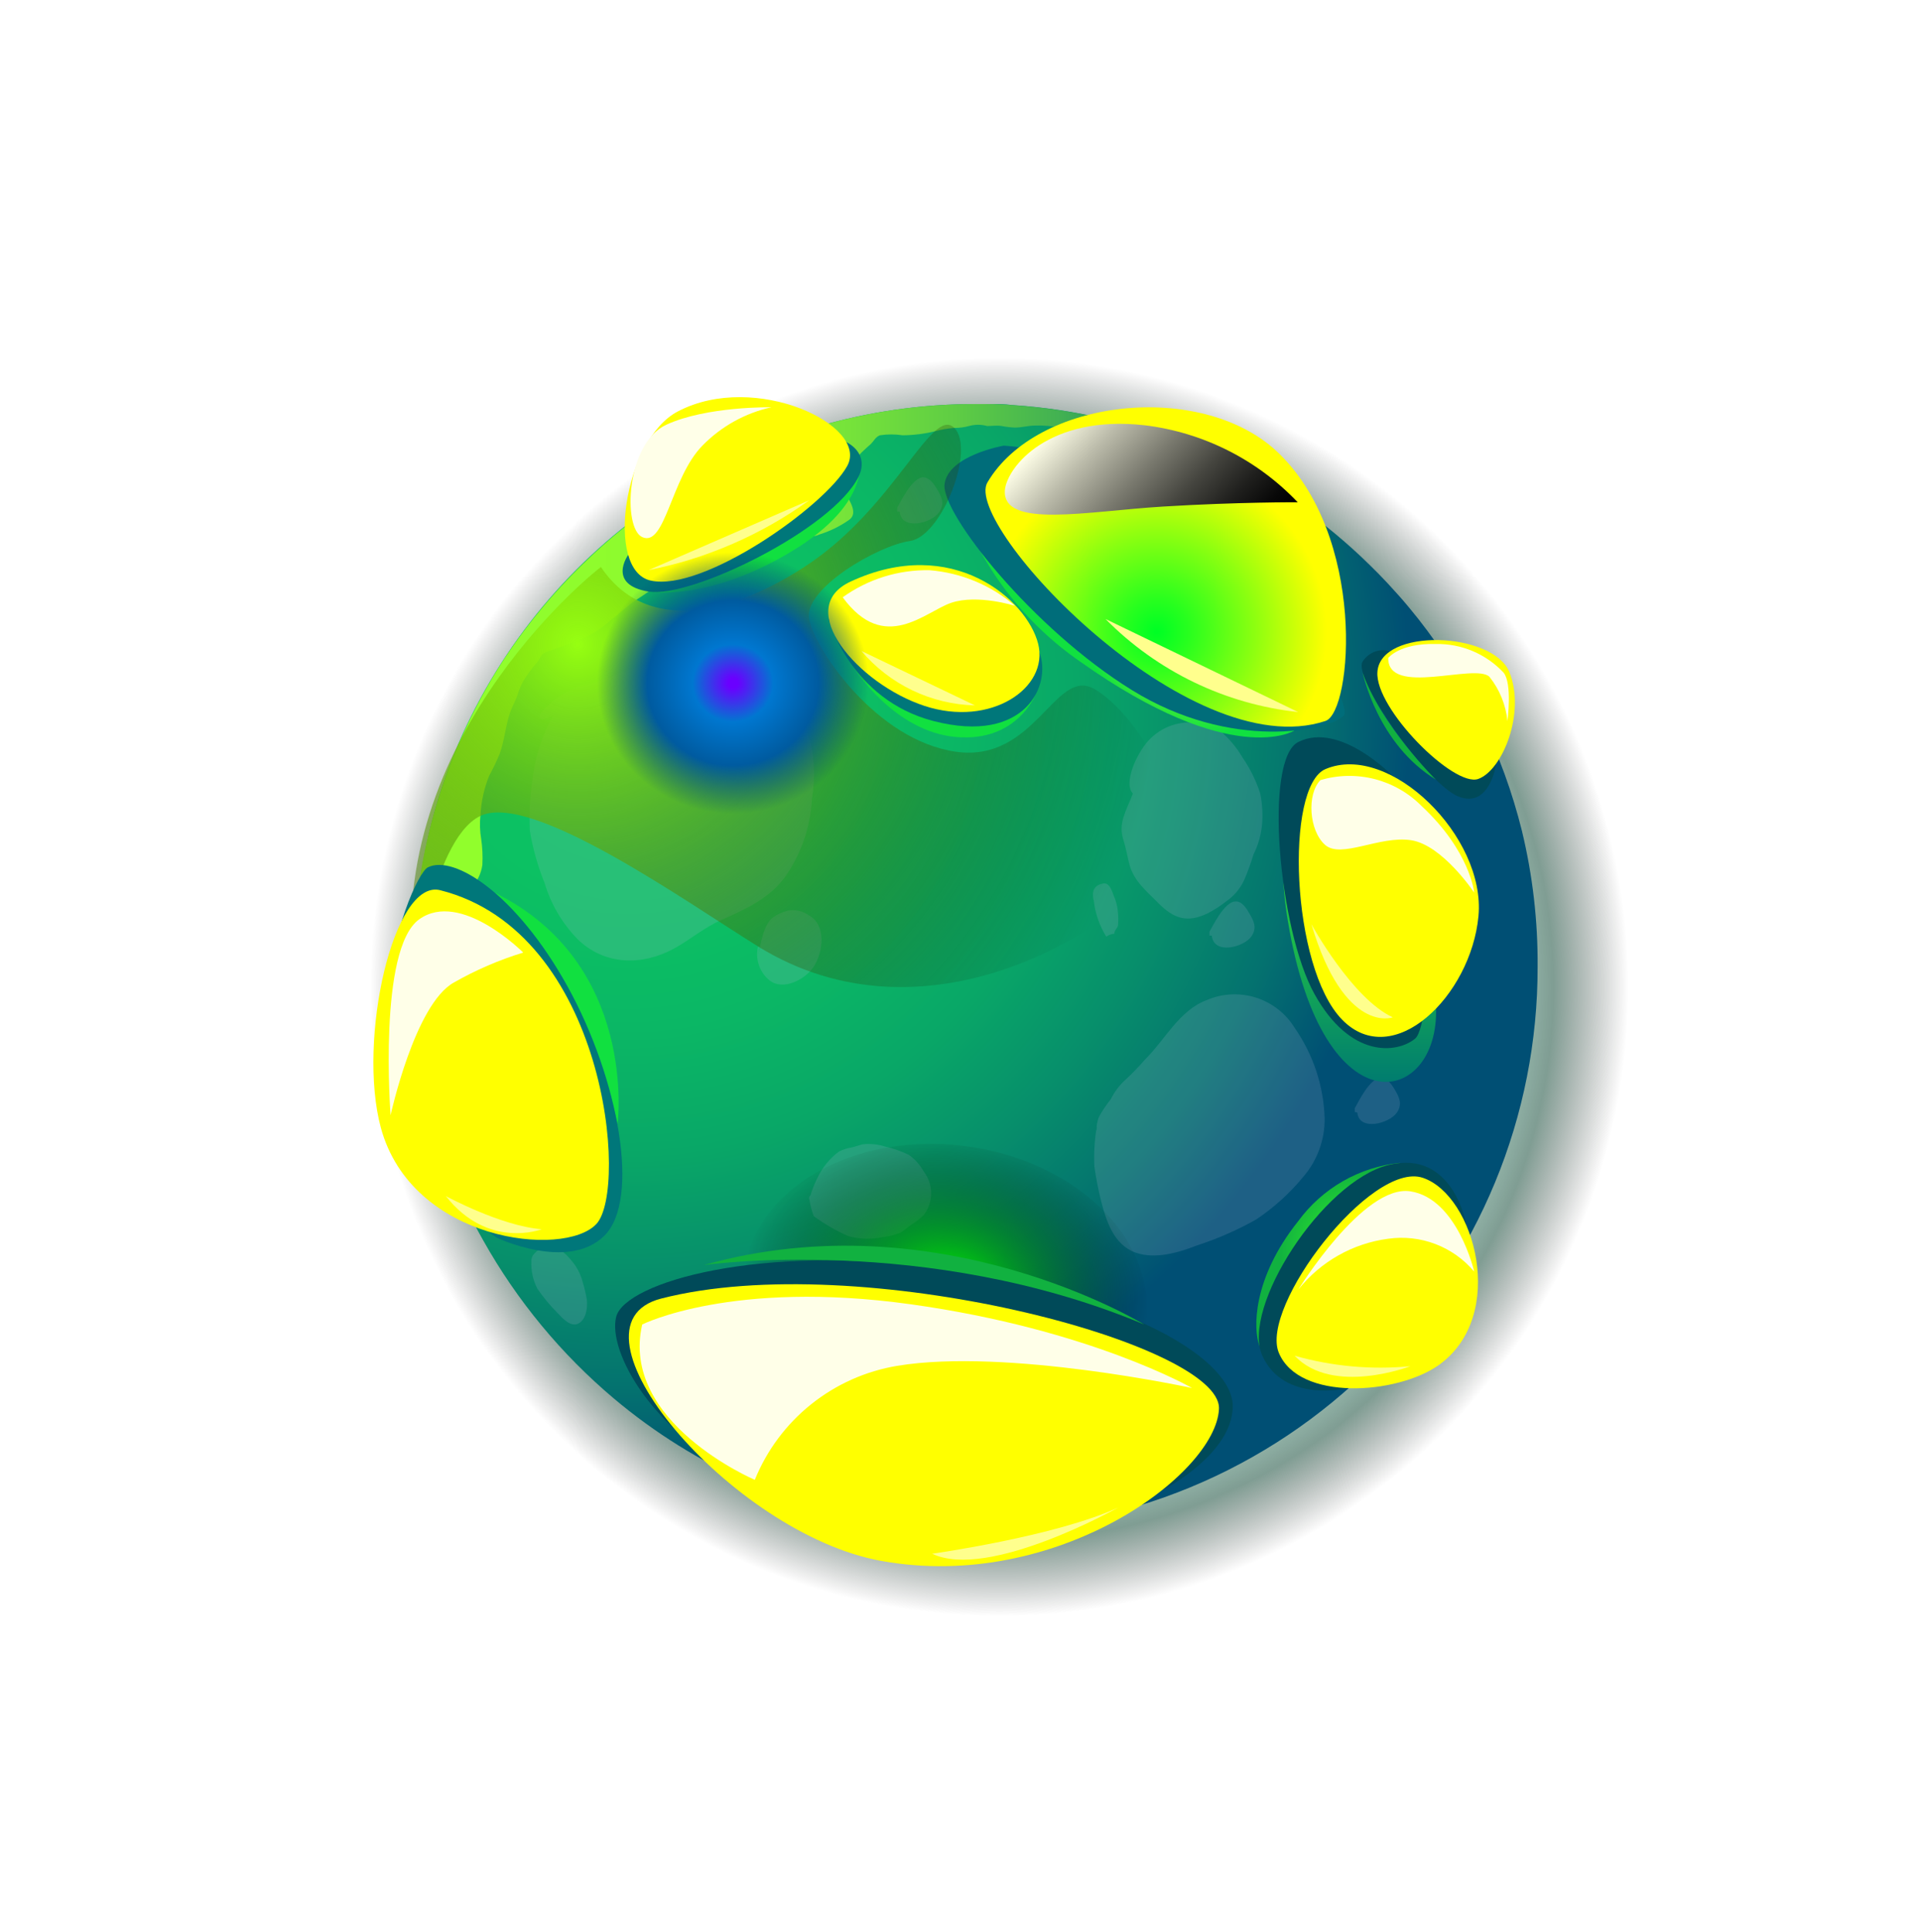 <svg width="171" height="172" viewBox="0 0 171 172" fill="none" xmlns="http://www.w3.org/2000/svg">
<path style="mix-blend-mode:screen" d="M89.02 144.14C120.089 144.14 145.275 118.954 145.275 87.885C145.275 56.816 120.089 31.63 89.02 31.63C57.952 31.63 32.766 56.816 32.766 87.885C32.766 118.954 57.952 144.14 89.02 144.14Z" fill="url(#paint0_radial)"/>
<g filter="url(#filter0_d)">
<path fill-rule="evenodd" clip-rule="evenodd" d="M131 86.01C131.005 92.052 129.831 98.035 127.544 103.618C125.257 109.2 121.904 114.273 117.674 118.545C113.445 122.816 108.423 126.204 102.897 128.512C97.37 130.821 91.447 132.006 85.466 132C84.659 132 83.842 132 83.045 131.932C81.853 131.874 80.671 131.757 79.508 131.612C70.936 130.478 62.865 126.886 56.251 121.262C51.988 117.634 48.407 113.26 45.68 108.349C45.401 107.845 45.132 107.379 44.863 106.816C44.863 106.816 44.863 106.815 44.863 106.767C44.584 106.214 44.325 105.66 44.075 105.097C43.278 103.332 42.597 101.516 42.037 99.66C41.612 98.307 41.256 96.933 40.971 95.544C40.769 94.573 40.596 93.602 40.461 92.573C40.152 90.412 39.998 88.232 40 86.049C40 84.777 40.048 83.505 40.163 82.262C40.221 81.466 40.307 80.68 40.413 79.893C40.989 75.453 42.217 71.124 44.056 67.049C47.662 59.002 53.484 52.173 60.827 47.377C68.169 42.581 76.723 40.02 85.466 40H86.898C87.408 40 87.917 40 88.426 40.078C91.017 40.243 93.59 40.633 96.115 41.243C97.556 41.592 98.998 42 100.353 42.485C101.314 42.806 102.217 43.165 103.13 43.553C103.812 43.845 104.476 44.146 105.139 44.466L105.485 44.631C109.879 46.803 113.9 49.674 117.392 53.136C117.892 53.621 118.353 54.107 118.853 54.641C119.17 54.99 119.487 55.349 119.814 55.709C120.342 56.311 120.852 56.942 121.351 57.573C125.311 62.704 128.145 68.628 129.664 74.951C130.553 78.569 131.001 82.282 131 86.01Z" fill="white"/>
</g>
<path fill-rule="evenodd" clip-rule="evenodd" d="M136.944 86.087C136.955 92.672 135.667 99.195 133.153 105.281C130.639 111.367 126.949 116.898 122.294 121.556C117.639 126.214 112.111 129.908 106.026 132.425C99.941 134.943 93.419 136.236 86.834 136.229C85.946 136.229 85.047 136.229 84.169 136.155C82.857 136.091 81.556 135.964 80.277 135.806C70.843 134.57 61.961 130.658 54.682 124.531C49.991 120.579 46.05 115.815 43.048 110.465C42.742 109.915 42.446 109.407 42.149 108.794C41.843 108.191 41.557 107.588 41.282 106.975C40.405 105.052 39.656 103.073 39.04 101.052C38.572 99.578 38.18 98.082 37.866 96.568C37.644 95.51 37.454 94.453 37.306 93.331C36.965 90.978 36.795 88.602 36.798 86.224C36.798 84.839 36.798 83.453 36.978 82.1C37.041 81.232 37.136 80.376 37.253 79.519C37.851 74.631 39.181 69.86 41.198 65.368C45.182 56.606 51.604 49.176 59.696 43.964C67.788 38.753 77.209 35.98 86.834 35.977H88.41C88.97 35.977 89.531 35.977 90.091 36.061C92.943 36.241 95.774 36.666 98.552 37.33C100.139 37.711 101.725 38.155 103.217 38.684C104.274 39.033 105.268 39.424 106.273 39.847C107.024 40.165 107.754 40.493 108.483 40.842L108.864 41.021C113.701 43.387 118.125 46.515 121.968 50.286C122.518 50.815 123.026 51.344 123.576 51.925C123.925 52.306 124.274 52.698 124.633 53.089C125.215 53.745 125.776 54.432 126.326 55.12C130.702 60.684 133.845 67.116 135.548 73.987C136.505 77.948 136.974 82.012 136.944 86.087Z" fill="url(#paint1_radial)"/>
<g style="mix-blend-mode:multiply" opacity="0.4">
<g style="mix-blend-mode:multiply" opacity="0.4">
<path fill-rule="evenodd" clip-rule="evenodd" d="M49.305 63.666C48.316 65.414 47.679 67.341 47.433 69.335C47.204 70.871 47.123 72.426 47.19 73.978C47.456 75.568 47.896 77.125 48.501 78.621C49.061 80.491 50.062 82.199 51.42 83.602C53.821 85.971 57.206 86.013 60.051 84.448C61.499 83.655 62.716 82.576 64.281 81.899C66.396 80.947 68.385 80.07 69.844 78.187C71.321 76.13 72.176 73.693 72.308 71.164C72.557 69.676 72.557 68.157 72.308 66.669C72.028 65.437 71.564 64.254 70.933 63.158C70.48 62.329 69.967 61.534 69.4 60.779C68.604 59.861 67.578 59.171 66.428 58.78C65.766 58.379 65.028 58.123 64.26 58.029C63.29 57.981 62.318 58.002 61.351 58.092C60.284 58.285 59.238 58.586 58.231 58.991C57.237 59.319 56.211 59.531 55.238 59.932C54.294 60.324 53.326 60.656 52.34 60.927C51.108 61.177 49.968 61.759 49.041 62.608C48.764 62.852 48.499 63.11 48.248 63.38C47.877 63.888 47.994 64.417 49.305 63.666Z" fill="#B9BFE2"/>
</g>
<g style="mix-blend-mode:multiply" opacity="0.4">
<path fill-rule="evenodd" clip-rule="evenodd" d="M67.495 85.041C67.77 84.121 67.96 82.355 68.849 81.678C69.246 81.402 69.69 81.202 70.16 81.086C70.484 81.023 70.817 81.028 71.138 81.099C71.46 81.17 71.764 81.305 72.032 81.498C73.629 82.355 73.322 84.808 72.444 86.109C71.683 87.23 69.779 88.225 68.563 87.315C68.119 86.962 67.784 86.491 67.597 85.955C67.41 85.42 67.378 84.843 67.505 84.29H67.727L67.495 85.041Z" fill="#B9BFE2"/>
</g>
<g style="mix-blend-mode:multiply" opacity="0.4">
<path fill-rule="evenodd" clip-rule="evenodd" d="M97.69 100.271C97.487 101.458 97.412 102.664 97.468 103.867C97.616 104.906 97.817 105.937 98.071 106.955C98.536 108.753 99.203 110.847 101.149 111.535C102.883 112.148 104.956 111.535 106.585 110.9C108.42 110.306 110.192 109.53 111.873 108.584C113.466 107.522 114.892 106.228 116.104 104.745C117.329 103.31 117.994 101.481 117.975 99.594C117.89 96.698 116.96 93.889 115.3 91.514C114.514 90.24 113.298 89.29 111.873 88.834C110.447 88.378 108.905 88.447 107.526 89.029C105.03 89.928 103.75 92.614 101.921 94.401C101.421 94.985 100.888 95.54 100.324 96.062C99.743 96.57 99.269 97.188 98.928 97.881C98.531 98.375 98.177 98.903 97.87 99.457C97.542 100.271 97.69 101.265 97.69 100.271Z" fill="#B9BFE2"/>
</g>
<g style="mix-blend-mode:multiply" opacity="0.4">
<path fill-rule="evenodd" clip-rule="evenodd" d="M120.664 98.662C120.833 98.429 122.007 95.848 123.065 95.965C123.573 96.028 123.974 96.589 124.218 97.022C124.62 97.689 124.926 98.313 124.408 99.064C123.752 100.037 121.055 100.756 120.886 99.064L120.664 99.011V98.662Z" fill="#B9BFE2"/>
</g>
<g style="mix-blend-mode:multiply" opacity="0.4">
<path fill-rule="evenodd" clip-rule="evenodd" d="M79.912 45.2C80.071 44.967 81.245 42.386 82.302 42.503C82.81 42.566 83.212 43.127 83.455 43.56C83.857 44.227 84.164 44.851 83.645 45.602C82.99 46.575 80.293 47.294 80.124 45.549H79.912V45.2Z" fill="#B9BFE2"/>
</g>
<g style="mix-blend-mode:multiply" opacity="0.4">
<path fill-rule="evenodd" clip-rule="evenodd" d="M107.716 82.967C107.885 82.724 109.048 80.154 110.117 80.27C110.624 80.27 111.026 80.894 111.269 81.328C111.661 81.994 111.978 82.608 111.46 83.369C110.793 84.342 108.097 85.051 107.927 83.306H107.716V82.967Z" fill="#B9BFE2"/>
</g>
<g style="mix-blend-mode:multiply" opacity="0.4">
<path fill-rule="evenodd" clip-rule="evenodd" d="M100.896 70.656C100.293 72.264 99.563 73.258 100.05 74.781C100.293 75.521 100.399 76.293 100.61 77.044C101.023 78.493 102.154 79.382 103.17 80.418C104.523 81.782 105.718 82.206 107.527 81.338C108.109 81.038 108.661 80.684 109.177 80.281C109.871 79.812 110.426 79.165 110.784 78.409C111.12 77.649 111.406 76.868 111.641 76.071C112.044 75.267 112.298 74.396 112.392 73.501C112.483 72.543 112.429 71.577 112.233 70.635C111.868 69.507 111.34 68.439 110.668 67.462C110.135 66.548 109.448 65.732 108.638 65.051C107.91 64.615 107.084 64.368 106.237 64.332C105.391 64.285 104.547 64.455 103.784 64.825C103.022 65.195 102.366 65.754 101.879 66.447C100.79 68.002 100.208 69.969 100.896 70.656Z" fill="#B9BFE2"/>
</g>
<g style="mix-blend-mode:multiply" opacity="0.4">
<path fill-rule="evenodd" clip-rule="evenodd" d="M97.417 80.228C97.554 81.353 97.932 82.436 98.527 83.401C98.738 83.249 98.987 83.157 99.246 83.137C99.246 82.798 99.511 82.682 99.574 82.396C99.604 82.044 99.604 81.691 99.574 81.339C99.546 80.783 99.413 80.238 99.183 79.731C99.024 79.297 98.791 78.546 98.231 78.673C97.173 78.864 97.279 79.731 97.438 80.292L97.417 80.228Z" fill="#B9BFE2"/>
</g>
<g style="mix-blend-mode:multiply" opacity="0.4">
<path fill-rule="evenodd" clip-rule="evenodd" d="M47.327 112.295C47.284 113.142 47.467 113.985 47.856 114.738C48.373 115.495 48.957 116.203 49.601 116.854C50.035 117.298 50.817 118.239 51.536 117.837C52.256 117.435 52.33 116.314 52.266 115.722C52.181 115.218 52.065 114.72 51.917 114.231C51.783 113.675 51.55 113.149 51.23 112.676C50.68 111.883 49.379 110.413 48.258 111.121C47.929 111.272 47.648 111.51 47.444 111.809C47.274 112.126 47.327 112.464 47.327 112.295Z" fill="#B9BFE2"/>
</g>
<g style="mix-blend-mode:multiply" opacity="0.4">
<path fill-rule="evenodd" clip-rule="evenodd" d="M72.475 108.287C72.296 107.819 72.169 107.333 72.094 106.838C72.057 106.774 72.045 106.698 72.06 106.626C72.076 106.554 72.118 106.49 72.179 106.447C72.335 105.914 72.54 105.397 72.792 104.903C73.228 103.957 73.897 103.138 74.738 102.523C75.072 102.358 75.428 102.244 75.796 102.185C76.166 102.1 76.536 101.962 76.853 101.888C77.516 101.818 78.186 101.886 78.821 102.089C79.552 102.254 80.262 102.502 80.936 102.83C81.488 103.214 81.944 103.721 82.269 104.31C82.698 104.866 82.931 105.549 82.931 106.251C82.931 106.954 82.698 107.636 82.269 108.192C81.963 108.485 81.63 108.747 81.274 108.975C80.904 109.218 80.555 109.535 80.217 109.747C79.699 109.958 79.154 110.097 78.599 110.159C77.59 110.371 76.546 110.338 75.553 110.064C74.465 109.585 73.433 108.99 72.475 108.287Z" fill="#B9BFE2"/>
</g>
</g>
<path fill-rule="evenodd" clip-rule="evenodd" d="M115.939 68.276C115.939 68.276 113.242 73.152 114.68 81.888C117.853 101.306 128.556 98.345 127.869 89.291L115.939 68.276Z" fill="url(#paint2_linear)"/>
<path style="mix-blend-mode:screen" d="M102.069 117.679C102.98 110.246 95.706 103.239 85.821 102.027C75.936 100.815 67.183 105.857 66.272 113.29C65.361 120.723 72.635 127.731 82.52 128.943C92.406 130.155 101.158 125.112 102.069 117.679Z" fill="url(#paint3_radial)"/>
<path fill-rule="evenodd" clip-rule="evenodd" d="M108.808 41.043C108.641 41.053 108.475 41.074 108.311 41.106C107.789 41.202 107.251 41.166 106.746 41C106.344 40.895 106.059 40.725 105.688 40.651C105.075 40.556 104.514 40.302 103.901 40.218C103.281 40.097 102.675 39.913 102.092 39.668C101.711 39.52 101.289 39.52 100.908 39.668C100.493 39.731 100.07 39.645 99.713 39.424C99.258 39.262 98.786 39.152 98.306 39.097C97.037 38.832 95.778 38.42 94.52 38.102C93.763 37.937 92.989 37.866 92.214 37.891C91.59 37.891 91.019 38.071 90.395 38.071C89.997 38.056 89.601 38.01 89.211 37.933C88.777 37.859 88.343 37.933 87.92 37.933C87.391 37.785 86.831 37.785 86.302 37.933C85.868 38.052 85.419 38.109 84.97 38.102C84.412 38.146 83.86 38.242 83.32 38.388C82.361 38.627 81.378 38.752 80.39 38.758C79.721 38.657 79.04 38.657 78.37 38.758C78 38.885 77.82 39.276 77.566 39.53C77.017 39.998 76.501 40.503 76.022 41.043C75.541 41.55 75.246 42.207 75.187 42.904C75.264 43.57 75.465 44.215 75.779 44.808C76.054 45.411 76.149 45.961 75.536 46.352C74.75 46.892 73.887 47.309 72.976 47.589C72.719 47.716 72.432 47.77 72.146 47.743C71.861 47.717 71.588 47.613 71.358 47.441C71.178 47.283 71.062 46.986 70.84 46.859C70.618 46.733 70.364 46.859 70.11 46.934C69.498 47.14 68.872 47.306 68.238 47.431C67.847 47.494 67.508 47.706 67.127 47.769C66.747 47.833 66.334 47.526 65.858 47.632C65.197 47.849 64.517 48.008 63.828 48.108C63.283 48.094 62.752 47.941 62.284 47.663C62.04 47.526 61.987 47.378 61.702 47.462C61.433 47.564 61.196 47.736 61.014 47.959C60.856 48.203 60.792 48.499 60.623 48.742C60.454 48.985 60.285 49.282 60.137 49.567C59.846 50.114 59.514 50.637 59.142 51.132C58.878 51.481 58.698 51.957 58.413 52.275C58.214 52.433 57.998 52.568 57.767 52.676C57.249 53.047 56.71 53.374 56.202 53.734C55.229 54.495 54.309 55.342 53.315 56.082C52.475 56.602 51.577 57.02 50.639 57.33C50.1 57.552 49.581 57.711 49 57.933C48.776 57.991 48.562 58.084 48.365 58.208C48.164 58.377 48.069 58.684 47.889 58.906C47.392 59.465 46.95 60.071 46.567 60.714C46.368 61.093 46.205 61.49 46.081 61.899C45.89 62.47 45.584 62.956 45.393 63.559C45.002 64.733 44.928 65.971 44.494 67.145C44.218 67.806 43.908 68.452 43.564 69.08C43.115 70.197 42.854 71.379 42.792 72.581C42.715 73.285 42.736 73.997 42.855 74.696C42.966 75.459 43.002 76.232 42.961 77.002C42.855 77.805 42.482 78.55 41.903 79.117C41.448 79.667 40.761 79.879 40.264 80.365C39.772 80.761 39.386 81.273 39.143 81.856C39.121 82.131 39.121 82.407 39.143 82.681C39.026 83.305 38.868 83.887 38.783 84.511C38.697 85.269 38.658 86.032 38.667 86.795C38.667 87.187 38.667 87.588 38.667 87.98C38.667 88.371 38.815 88.699 38.847 89.037C38.878 89.376 38.847 89.566 38.847 89.82C38.847 90.074 39.005 90.423 39.079 90.709C39.249 91.406 39.386 92.083 39.513 92.824C39.666 93.469 39.857 94.105 40.084 94.728C40.355 95.583 40.567 96.456 40.719 97.34C40.846 98.006 40.835 98.683 40.93 99.36C41.025 100.037 41.131 100.417 41.152 100.978C41.152 101.803 40.983 102.617 40.972 103.442C41.098 104.843 41.389 106.224 41.84 107.556C41.935 107.937 42.03 108.318 42.136 108.688C38.228 100.931 36.398 92.294 36.824 83.619C37.251 74.944 39.919 66.528 44.568 59.191C46.679 55.905 49.163 52.874 51.972 50.159C61.309 41.059 73.835 35.969 86.873 35.977C87.931 35.977 89.052 35.977 90.12 36.072C96.615 36.491 102.964 38.179 108.808 41.043Z" fill="url(#paint4_linear)"/>
<path style="mix-blend-mode:screen" fill-rule="evenodd" clip-rule="evenodd" d="M113.537 68.33C111.908 71.143 106.133 70.868 100.666 67.706C95.198 64.543 92.067 59.689 93.728 56.907C95.388 54.126 101.131 54.369 106.599 57.531C112.067 60.694 115.166 65.506 113.537 68.33Z" fill="url(#paint5_radial)"/>
<path fill-rule="evenodd" clip-rule="evenodd" d="M124.685 103.539C122.894 103.722 121.163 104.278 119.601 105.173C118.04 106.068 116.684 107.28 115.621 108.732C111.549 113.83 111.591 118.335 112.173 119.848C112.755 121.36 124.685 103.539 124.685 103.539Z" fill="url(#paint6_radial)"/>
<path style="mix-blend-mode:screen" fill-rule="evenodd" clip-rule="evenodd" d="M119.934 93.172C114.159 93.944 108.744 89.1 107.835 82.342C106.925 75.584 110.87 69.471 116.634 68.688C122.398 67.906 127.824 72.77 128.733 79.518C129.643 86.266 125.698 92.389 119.934 93.172Z" fill="url(#paint7_radial)"/>
<path style="mix-blend-mode:screen" fill-rule="evenodd" clip-rule="evenodd" d="M57.123 125.22C48.495 118.047 42.534 108.178 40.201 97.203C39.494 93.801 39.139 90.335 39.143 86.86C39.13 77.337 41.838 68.01 46.948 59.975C49.061 56.687 51.545 53.653 54.352 50.932C63.689 41.831 76.215 36.742 89.253 36.749C90.311 36.749 91.432 36.749 92.5 36.855C95.839 37.073 99.148 37.622 102.378 38.495C98.384 37.189 94.24 36.393 90.046 36.126C88.989 36.062 87.931 36.03 86.8 36.03C73.761 36.023 61.236 41.112 51.898 50.213C49.089 52.927 46.605 55.958 44.495 59.245C39.385 67.28 36.677 76.608 36.69 86.13C36.685 89.605 37.04 93.071 37.747 96.473C38.652 100.734 40.117 104.855 42.105 108.731C45.29 114.995 49.751 120.524 55.201 124.961C60.651 129.398 66.969 132.645 73.749 134.495C67.663 132.499 62.018 129.35 57.123 125.22Z" fill="url(#paint8_radial)"/>
<path fill-rule="evenodd" clip-rule="evenodd" d="M120.042 123.601C120.042 123.601 114.342 124.986 112.428 120.713C110.513 116.44 117.79 105.208 123.638 103.738C129.487 102.268 130.619 109.143 130.619 109.143L120.042 123.601Z" fill="#004A59"/>
<path fill-rule="evenodd" clip-rule="evenodd" d="M85.5 45.103C87.563 50.707 91.309 55.535 96.224 58.927C109.73 68.509 115.261 65.061 115.261 65.061L85.5 45.103Z" fill="url(#paint9_radial)"/>
<path fill-rule="evenodd" clip-rule="evenodd" d="M103.87 132.496C103.87 132.496 109.677 129.44 109.793 125.304C109.91 121.169 101.025 115.5 83.702 112.962C67.837 110.678 55.675 114.168 54.881 117.245C54.088 120.323 58.213 127.822 66.632 131.534C75.05 135.246 99.555 134.601 103.87 132.496Z" fill="#004A59"/>
<path fill-rule="evenodd" clip-rule="evenodd" d="M76.108 59.541C76.108 59.541 79.641 65.136 85.13 65.622C90.619 66.109 92.237 61.804 92.237 61.804C92.237 61.804 79.747 61.709 76.108 59.541Z" fill="url(#paint10_radial)"/>
<path fill-rule="evenodd" clip-rule="evenodd" d="M73.782 55.12C73.782 55.12 75.749 62.301 83.153 64.205C91.339 66.32 93.729 60.937 92.544 58.007C91.36 55.077 81.672 50.561 73.782 55.12Z" fill="#00777A"/>
<path fill-rule="evenodd" clip-rule="evenodd" d="M57.767 52.676C57.767 52.676 62.928 53.639 70.458 49.123C77.988 44.607 76.487 40.461 76.487 40.461L57.767 52.676Z" fill="url(#paint11_radial)"/>
<path fill-rule="evenodd" clip-rule="evenodd" d="M55.952 49.408C55.952 49.408 54.016 52.063 57.771 52.676C61.526 53.29 74.132 47.145 76.459 42.46C78.786 37.775 66.528 35.194 55.952 49.408Z" fill="#00777A"/>
<path fill-rule="evenodd" clip-rule="evenodd" d="M89.412 39.679C89.412 39.679 84.442 40.535 84.124 43.116C83.807 45.697 91.982 55.998 100.824 61.455C109.666 66.912 118.328 65.072 119.66 63.729C120.993 62.386 108.153 41.043 89.412 39.679Z" fill="#006D7A"/>
<path fill-rule="evenodd" clip-rule="evenodd" d="M124.093 69.154C124.093 69.154 119.365 64.205 115.632 66.066C112.544 67.589 113.866 82.734 117.07 88.509C120.275 94.283 124.421 93.797 126.028 92.486C127.636 91.174 127.974 74.284 124.093 69.154Z" fill="#004A59"/>
<path fill-rule="evenodd" clip-rule="evenodd" d="M123.777 57.965C123.328 57.844 122.853 57.869 122.419 58.036C121.986 58.204 121.617 58.505 121.365 58.896C120.403 60.281 127.087 69.8 129.89 70.921C132.693 72.042 133.253 68.012 133.253 68.012L123.777 57.965Z" fill="#004A59"/>
<path fill-rule="evenodd" clip-rule="evenodd" d="M87.941 42.958C85.709 46.744 105.836 68.256 118.051 64.195C120.452 63.401 121.753 47.611 113.641 40.123C106.84 33.894 92.34 35.48 87.941 42.958Z" fill="url(#paint12_radial)"/>
<path fill-rule="evenodd" clip-rule="evenodd" d="M118.054 68.478C114.416 70.001 114.976 86.109 119.524 90.784C124.072 95.458 131.01 88.668 131.676 81.572C132.342 74.475 123.744 66.067 118.054 68.478Z" fill="url(#paint13_radial)"/>
<path fill-rule="evenodd" clip-rule="evenodd" d="M122.675 59.837C122.453 63.105 129.497 70.149 131.665 69.355C133.833 68.562 135.895 63.433 134.425 59.837C132.955 56.241 122.939 55.849 122.675 59.837Z" fill="url(#paint14_radial)"/>
<path fill-rule="evenodd" clip-rule="evenodd" d="M58.878 115.627C49.465 118.049 65.086 136.547 78.455 138.979C94.086 141.814 108.301 131.269 108.565 125.452C108.83 119.635 76.509 111.09 58.878 115.627Z" fill="url(#paint15_radial)"/>
<path fill-rule="evenodd" clip-rule="evenodd" d="M113.898 120.46C112.163 116.336 122.116 103.338 126.716 104.871C131.317 106.405 134.331 117.15 128.123 121.56C124.4 124.183 115.696 124.776 113.898 120.46Z" fill="url(#paint16_radial)"/>
<path fill-rule="evenodd" clip-rule="evenodd" d="M57.949 51.693C62.56 52.751 73.454 45.114 75.453 41.497C77.451 37.88 67.256 33.036 60.392 36.622C55.538 39.118 53.856 50.804 57.949 51.693Z" fill="url(#paint17_radial)"/>
<path fill-rule="evenodd" clip-rule="evenodd" d="M75.749 51.788C70.609 54.168 76.415 60.905 82.327 62.851C88.239 64.797 93.453 61.254 92.459 57.319C91.465 53.385 84.802 47.568 75.749 51.788Z" fill="url(#paint18_radial)"/>
<path fill-rule="evenodd" clip-rule="evenodd" d="M62.677 112.644C62.677 112.644 82.497 109.799 101.904 117.932C101.904 117.943 83.628 106.721 62.677 112.644Z" fill="url(#paint19_radial)"/>
<path fill-rule="evenodd" clip-rule="evenodd" d="M121.362 59.9C121.362 59.9 122.674 66.246 127.888 69.419C127.888 69.461 122.959 64.522 121.362 59.9Z" fill="url(#paint20_radial)"/>
<path style="mix-blend-mode:screen" fill-rule="evenodd" clip-rule="evenodd" d="M36.733 86.088C36.956 88.637 38.225 74.856 42.773 72.656C47.32 70.456 61.165 80.345 67.542 84.29C82.285 93.375 98.848 83.052 102.941 77.5C107.034 71.947 100.899 63.254 97.43 61.329C93.962 59.404 92.206 67.939 85.13 66.934C78.055 65.929 72.576 57.807 72.058 55.12C71.54 52.434 78.182 48.574 81.037 48.172C83.893 47.77 86.928 39.912 84.961 38.072C82.994 36.231 79.768 44.967 72.1 50.171C66.601 53.904 58.055 57.215 53.518 50.488C53.476 50.488 34.819 64.956 36.733 86.088Z" fill="url(#paint21_radial)"/>
<path style="mix-blend-mode:screen" fill-rule="evenodd" clip-rule="evenodd" d="M89.496 43.666C89.285 47.093 96.815 45.517 103.573 45.105C110.332 44.692 115.578 44.724 115.578 44.724C111.979 40.933 107.175 38.511 101.987 37.871C93.452 36.887 89.676 41.562 89.496 43.666Z" fill="url(#paint22_linear)"/>
<path style="mix-blend-mode:screen" fill-rule="evenodd" clip-rule="evenodd" d="M57.198 47.822C59.25 48.763 59.747 42.534 62.56 39.678C64.232 37.965 66.368 36.778 68.705 36.262C68.705 36.262 62.952 36.156 59.345 37.817C55.739 39.477 55.453 47.029 57.198 47.822Z" fill="url(#paint23_linear)"/>
<path style="mix-blend-mode:screen" fill-rule="evenodd" clip-rule="evenodd" d="M75.051 53.184C77.302 51.563 80.019 50.717 82.793 50.773C85.603 50.997 88.269 52.108 90.407 53.946C90.407 53.946 87.065 52.888 84.728 53.671C82.391 54.454 78.784 58.272 75.051 53.184Z" fill="url(#paint24_linear)"/>
<path style="mix-blend-mode:screen" fill-rule="evenodd" clip-rule="evenodd" d="M117.599 69.461C119.169 68.995 120.836 68.963 122.423 69.368C124.01 69.775 125.457 70.603 126.61 71.767C130.957 75.818 131.295 79.477 131.295 79.477C131.295 79.477 128.482 75.247 125.679 74.813C122.876 74.379 119.439 76.495 118.011 75.225C116.584 73.956 116.372 70.72 117.599 69.461Z" fill="url(#paint25_linear)"/>
<path style="mix-blend-mode:screen" fill-rule="evenodd" clip-rule="evenodd" d="M123.639 58.589C123.639 58.589 124.622 57.267 127.869 57.341C129.001 57.319 130.124 57.535 131.167 57.976C132.209 58.417 133.147 59.073 133.919 59.9C134.701 60.884 134.257 64.205 134.257 64.205C134.115 62.762 133.557 61.391 132.65 60.26C131.359 59.023 123.607 62.058 123.639 58.589Z" fill="url(#paint26_linear)"/>
<path style="mix-blend-mode:screen" fill-rule="evenodd" clip-rule="evenodd" d="M115.624 114.834C115.624 114.834 121.43 105.421 125.619 106.077C129.807 106.732 131.298 113.226 131.298 113.226C130.375 112.129 129.187 111.284 127.848 110.772C126.509 110.26 125.061 110.096 123.641 110.297C120.481 110.71 117.605 112.338 115.624 114.834Z" fill="url(#paint27_linear)"/>
<path style="mix-blend-mode:screen" fill-rule="evenodd" clip-rule="evenodd" d="M57.198 117.932C57.198 117.932 65.173 113.913 81.121 116.134C97.07 118.355 106.166 123.59 106.166 123.59C106.166 123.59 89.646 120.005 79.916 121.613C77.109 122.078 74.468 123.256 72.246 125.034C70.024 126.811 68.295 129.129 67.224 131.766C67.224 131.766 55.178 126.636 57.198 117.932Z" fill="url(#paint28_linear)"/>
<path fill-rule="evenodd" clip-rule="evenodd" d="M83.024 138.344C83.024 138.344 94.034 136.8 99.597 134.229C99.597 134.229 87.995 140.744 83.024 138.344Z" fill="#FFFF8D"/>
<path fill-rule="evenodd" clip-rule="evenodd" d="M115.303 120.714C118.652 121.665 122.149 121.981 125.615 121.645C125.615 121.645 118.687 124.31 115.303 120.714Z" fill="#FFFF8D"/>
<path fill-rule="evenodd" clip-rule="evenodd" d="M116.796 82.29C116.796 82.29 120.413 88.911 124.041 90.582C124.041 90.603 119.726 92.136 116.796 82.29Z" fill="#FFFF8D"/>
<path fill-rule="evenodd" clip-rule="evenodd" d="M98.465 55.12C103.058 59.775 109.118 62.7 115.619 63.401L98.465 55.12Z" fill="#FFFF8D"/>
<path fill-rule="evenodd" clip-rule="evenodd" d="M76.721 57.965C77.969 59.44 79.515 60.635 81.257 61.47C83 62.304 84.9 62.761 86.832 62.809L76.721 57.965Z" fill="#FFFF8D"/>
<path fill-rule="evenodd" clip-rule="evenodd" d="M57.767 50.762C62.927 49.739 67.807 47.618 72.076 44.543L57.767 50.762Z" fill="#FFFF8D"/>
<path fill-rule="evenodd" clip-rule="evenodd" d="M44.02 79.467C44.02 79.467 51.751 85.495 55.008 100.08C54.998 100.08 56.87 85.76 44.02 79.467Z" fill="url(#paint29_radial)"/>
<path fill-rule="evenodd" clip-rule="evenodd" d="M44.211 110.191C44.211 110.191 50.556 113.236 53.814 110.042C57.071 106.848 55.094 96.04 50.546 87.832C45.998 79.625 40.425 76.05 38.098 77.235C36.49 78.06 27.987 98.419 44.211 110.191Z" fill="#00777A"/>
<path fill-rule="evenodd" clip-rule="evenodd" d="M39.208 79.265C35.052 78.208 31.805 92.591 33.92 100.418C36.68 110.56 50.25 112.051 53.116 108.984C55.982 105.917 54.004 82.999 39.208 79.265Z" fill="url(#paint30_radial)"/>
<path style="mix-blend-mode:screen" fill-rule="evenodd" clip-rule="evenodd" d="M34.786 99.307C34.786 99.307 33.644 84.5 37.335 81.856C41.026 79.212 46.6 84.817 46.6 84.817C44.449 85.475 42.377 86.369 40.423 87.483C36.933 89.418 34.786 99.307 34.786 99.307Z" fill="url(#paint31_linear)"/>
<path fill-rule="evenodd" clip-rule="evenodd" d="M39.706 106.499C39.706 106.499 44.603 109.164 48.241 109.45C48.252 109.45 43.482 111.301 39.706 106.499Z" fill="#FFFF8D"/>
<path style="mix-blend-mode:screen" fill-rule="evenodd" clip-rule="evenodd" d="M133.751 118.144C134.523 121.317 131.741 124.712 127.532 125.748C123.323 126.785 119.283 125.061 118.5 121.888C117.717 118.715 120.499 115.32 124.719 114.284C128.939 113.247 132.968 114.971 133.751 118.144Z" fill="url(#paint32_radial)"/>
<path style="mix-blend-mode:screen" d="M37.957 108.779C42.469 108.41 45.729 103.25 45.239 97.254C44.749 91.258 40.695 86.695 36.183 87.064C31.671 87.433 28.411 92.592 28.901 98.589C29.39 104.585 33.445 109.147 37.957 108.779Z" fill="url(#paint33_radial)"/>
<path style="mix-blend-mode:screen" fill-rule="evenodd" clip-rule="evenodd" d="M55.123 45.591C52.362 43.36 52.257 38.928 54.858 35.755C57.46 32.583 61.818 31.726 64.578 33.958C67.338 36.189 67.444 40.599 64.832 43.825C62.22 47.051 57.873 47.823 55.123 45.591Z" fill="url(#paint34_radial)"/>
<path style="mix-blend-mode:screen" d="M131.693 74.85C137.464 74.073 141.405 67.962 140.494 61.2C139.584 54.439 134.167 49.588 128.395 50.365C122.624 51.142 118.683 57.254 119.594 64.015C120.505 70.776 125.921 75.627 131.693 74.85Z" fill="url(#paint35_radial)"/>
<path style="mix-blend-mode:screen" d="M65.733 103.76C90.651 103.76 110.852 84.498 110.852 60.736C110.852 36.974 90.651 17.712 65.733 17.712C40.815 17.712 20.615 36.974 20.615 60.736C20.615 84.498 40.815 103.76 65.733 103.76Z" fill="url(#paint36_radial)"/>
<defs>
<filter id="filter0_d" x="0" y="0" width="171" height="172" filterUnits="userSpaceOnUse" color-interpolation-filters="sRGB">
<feFlood flood-opacity="0" result="BackgroundImageFix"/>
<feColorMatrix in="SourceAlpha" type="matrix" values="0 0 0 0 0 0 0 0 0 0 0 0 0 0 0 0 0 0 127 0"/>
<feOffset/>
<feGaussianBlur stdDeviation="20"/>
<feColorMatrix type="matrix" values="0 0 0 0 0.125 0 0 0 0 0.812 0 0 0 0 0.281 0 0 0 1 0"/>
<feBlend mode="normal" in2="BackgroundImageFix" result="effect1_dropShadow"/>
<feBlend mode="normal" in="SourceGraphic" in2="effect1_dropShadow" result="shape"/>
</filter>
<radialGradient id="paint0_radial" cx="0" cy="0" r="1" gradientUnits="userSpaceOnUse" gradientTransform="translate(89.02 87.885) scale(56.255)">
<stop offset="0.03" stop-color="#00FFA9"/>
<stop offset="0.15" stop-color="#00FBA6"/>
<stop offset="0.27" stop-color="#00EF9E"/>
<stop offset="0.39" stop-color="#00DB91"/>
<stop offset="0.52" stop-color="#00BF7E"/>
<stop offset="0.64" stop-color="#009B66"/>
<stop offset="0.76" stop-color="#006E49" stop-opacity="0.3"/>
<stop offset="0.88" stop-color="#003B27" stop-opacity="0.5"/>
<stop offset="1" stop-opacity="0"/>
</radialGradient>
<radialGradient id="paint1_radial" cx="0" cy="0" r="1" gradientUnits="userSpaceOnUse" gradientTransform="translate(55.803 62.65) scale(80.485)">
<stop offset="0.01" stop-color="#0CC463"/>
<stop offset="0.21" stop-color="#0CC163"/>
<stop offset="0.36" stop-color="#0BB765"/>
<stop offset="0.5" stop-color="#09A767"/>
<stop offset="0.63" stop-color="#078F6B"/>
<stop offset="0.76" stop-color="#04726F"/>
<stop offset="0.87" stop-color="#004F74"/>
</radialGradient>
<linearGradient id="paint2_linear" x1="121.1" y1="96.335" x2="121.1" y2="68.276" gradientUnits="userSpaceOnUse">
<stop stop-color="#007C6F"/>
<stop offset="0.66" stop-color="#29D73B"/>
<stop offset="0.99" stop-color="#3BFF24"/>
</linearGradient>
<radialGradient id="paint3_radial" cx="0" cy="0" r="1" gradientUnits="userSpaceOnUse" gradientTransform="translate(84.353 114.639) rotate(6.99) scale(18.069 13.524)">
<stop stop-color="#00FF00"/>
<stop offset="1" stop-opacity="0"/>
</radialGradient>
<linearGradient id="paint4_linear" x1="36.731" y1="72.338" x2="108.808" y2="72.338" gradientUnits="userSpaceOnUse">
<stop offset="0.01" stop-color="#92FF2C"/>
<stop offset="0.23" stop-color="#8FFC2D"/>
<stop offset="0.39" stop-color="#86F332"/>
<stop offset="0.54" stop-color="#76E33A"/>
<stop offset="0.67" stop-color="#5FCD44"/>
<stop offset="0.8" stop-color="#42B152"/>
<stop offset="0.91" stop-color="#1F8E63"/>
<stop offset="1" stop-color="#007072"/>
</linearGradient>
<radialGradient id="paint5_radial" cx="0" cy="0" r="1" gradientUnits="userSpaceOnUse" gradientTransform="translate(-2592.37 3422.09) rotate(30.002) scale(223.815 85.138)">
<stop stop-color="#00FF00"/>
<stop offset="1" stop-opacity="0"/>
</radialGradient>
<radialGradient id="paint6_radial" cx="0" cy="0" r="1" gradientUnits="userSpaceOnUse" gradientTransform="translate(121.11 111.408) scale(7.192)">
<stop offset="0.01" stop-color="#3BFF24"/>
<stop offset="0.53" stop-color="#26D832"/>
<stop offset="1" stop-color="#11B140"/>
</radialGradient>
<radialGradient id="paint7_radial" cx="0" cy="0" r="1" gradientUnits="userSpaceOnUse" gradientTransform="translate(-10952.4 666.184) rotate(82.405) scale(246.907 245.82)">
<stop stop-color="#00FF00"/>
<stop offset="1" stop-opacity="0"/>
</radialGradient>
<radialGradient id="paint8_radial" cx="0" cy="0" r="1" gradientUnits="userSpaceOnUse" gradientTransform="translate(4165.9 7158.96) scale(4096.36 6140.25)">
<stop stop-color="#FFFF4A"/>
<stop offset="1" stop-opacity="0"/>
</radialGradient>
<radialGradient id="paint9_radial" cx="0" cy="0" r="1" gradientUnits="userSpaceOnUse" gradientTransform="translate(106.991 54.992) scale(10.555)">
<stop offset="0.02" stop-color="#B0FF24"/>
<stop offset="0.29" stop-color="#88F72B"/>
<stop offset="0.89" stop-color="#25E43D"/>
<stop offset="1" stop-color="#11E040"/>
</radialGradient>
<radialGradient id="paint10_radial" cx="0" cy="0" r="1" gradientUnits="userSpaceOnUse" gradientTransform="translate(1662.05 563.006) scale(65.483 24.846)">
<stop offset="0.02" stop-color="#B0FF24"/>
<stop offset="0.29" stop-color="#88F72B"/>
<stop offset="0.89" stop-color="#25E43D"/>
<stop offset="1" stop-color="#11E040"/>
</radialGradient>
<radialGradient id="paint11_radial" cx="0" cy="0" r="1" gradientUnits="userSpaceOnUse" gradientTransform="translate(1619.2 865.645) scale(115.125 75.162)">
<stop offset="0.02" stop-color="#B0FF24"/>
<stop offset="0.29" stop-color="#88F72B"/>
<stop offset="0.89" stop-color="#25E43D"/>
<stop offset="1" stop-color="#11E040"/>
</radialGradient>
<radialGradient id="paint12_radial" cx="0" cy="0" r="1" gradientUnits="userSpaceOnUse" gradientTransform="translate(103.001 56.262) scale(15.145)">
<stop offset="0.01" stop-color="#00FF24"/>
<stop offset="0.19" stop-color="#28FF1E"/>
<stop offset="0.58" stop-color="#8DFF10"/>
<stop offset="1" stop-color="#FFFF00"/>
</radialGradient>
<radialGradient id="paint13_radial" cx="0" cy="0" r="1" gradientUnits="userSpaceOnUse" gradientTransform="translate(2155.55 2526.24) scale(156.075 236.135)">
<stop offset="0.01" stop-color="#00FF24"/>
<stop offset="0.19" stop-color="#28FF1E"/>
<stop offset="0.58" stop-color="#8DFF10"/>
<stop offset="1" stop-color="#FFFF00"/>
</radialGradient>
<radialGradient id="paint14_radial" cx="0" cy="0" r="1" gradientUnits="userSpaceOnUse" gradientTransform="translate(1782.06 1113.82) scale(71.668 72.692)">
<stop offset="0.01" stop-color="#00FF24"/>
<stop offset="0.19" stop-color="#28FF1E"/>
<stop offset="0.58" stop-color="#8DFF10"/>
<stop offset="1" stop-color="#FFFF00"/>
</radialGradient>
<radialGradient id="paint15_radial" cx="0" cy="0" r="1" gradientUnits="userSpaceOnUse" gradientTransform="translate(4888.89 3830.05) scale(1142.65 545.806)">
<stop offset="0.01" stop-color="#00FF24"/>
<stop offset="0.19" stop-color="#28FF1E"/>
<stop offset="0.58" stop-color="#8DFF10"/>
<stop offset="1" stop-color="#FFFF00"/>
</radialGradient>
<radialGradient id="paint16_radial" cx="0" cy="0" r="1" gradientUnits="userSpaceOnUse" gradientTransform="translate(2462.48 2647.99) scale(149.602 157.373)">
<stop offset="0.01" stop-color="#00FF24"/>
<stop offset="0.19" stop-color="#28FF1E"/>
<stop offset="0.58" stop-color="#8DFF10"/>
<stop offset="1" stop-color="#FFFF00"/>
</radialGradient>
<radialGradient id="paint17_radial" cx="0" cy="0" r="1" gradientUnits="userSpaceOnUse" gradientTransform="translate(1600.79 1145.22) scale(177.191 145.078)">
<stop offset="0.01" stop-color="#00FF24"/>
<stop offset="0.19" stop-color="#28FF1E"/>
<stop offset="0.58" stop-color="#8DFF10"/>
<stop offset="1" stop-color="#FFFF00"/>
</radialGradient>
<radialGradient id="paint18_radial" cx="0" cy="0" r="1" gradientUnits="userSpaceOnUse" gradientTransform="translate(1833.79 1089.97) scale(151.843 105.575)">
<stop offset="0.01" stop-color="#00FF24"/>
<stop offset="0.19" stop-color="#28FF1E"/>
<stop offset="0.58" stop-color="#8DFF10"/>
<stop offset="1" stop-color="#FFFF00"/>
</radialGradient>
<radialGradient id="paint19_radial" cx="0" cy="0" r="1" gradientUnits="userSpaceOnUse" gradientTransform="translate(3681.78 1041.97) scale(617.436 110.402)">
<stop offset="0.01" stop-color="#3BFF24"/>
<stop offset="0.53" stop-color="#26D832"/>
<stop offset="1" stop-color="#11B140"/>
</radialGradient>
<radialGradient id="paint20_radial" cx="0" cy="0" r="1" gradientUnits="userSpaceOnUse" gradientTransform="translate(999.568 861.199) scale(25.45 37.124)">
<stop offset="0.01" stop-color="#3BFF24"/>
<stop offset="0.53" stop-color="#26D832"/>
<stop offset="1" stop-color="#11B140"/>
</radialGradient>
<radialGradient id="paint21_radial" cx="0" cy="0" r="1" gradientUnits="userSpaceOnUse" gradientTransform="translate(51.413 57.342) scale(52.268)">
<stop stop-color="#97FF11"/>
<stop offset="1" stop-opacity="0"/>
</radialGradient>
<linearGradient id="paint22_linear" x1="94.658" y1="37.077" x2="109.517" y2="51.154" gradientUnits="userSpaceOnUse">
<stop stop-color="#FFFFE8"/>
<stop offset="0.2" stop-color="#BBBBAA"/>
<stop offset="0.42" stop-color="#79796E"/>
<stop offset="0.61" stop-color="#45453F"/>
<stop offset="0.78" stop-color="#1F1F1D"/>
<stop offset="0.91" stop-color="#080808"/>
<stop offset="1"/>
</linearGradient>
<linearGradient id="paint23_linear" x1="945.79" y1="726.358" x2="995.625" y2="777.23" gradientUnits="userSpaceOnUse">
<stop stop-color="#FFFFE8"/>
<stop offset="0.2" stop-color="#BBBBAA"/>
<stop offset="0.42" stop-color="#79796E"/>
<stop offset="0.61" stop-color="#45453F"/>
<stop offset="0.78" stop-color="#1F1F1D"/>
<stop offset="0.91" stop-color="#080808"/>
<stop offset="1"/>
</linearGradient>
<linearGradient id="paint24_linear" x1="1450.24" y1="402.002" x2="1474.96" y2="473.783" gradientUnits="userSpaceOnUse">
<stop stop-color="#FFFFE8"/>
<stop offset="0.2" stop-color="#BBBBAA"/>
<stop offset="0.42" stop-color="#79796E"/>
<stop offset="0.61" stop-color="#45453F"/>
<stop offset="0.78" stop-color="#1F1F1D"/>
<stop offset="0.91" stop-color="#080808"/>
<stop offset="1"/>
</linearGradient>
<linearGradient id="paint25_linear" x1="1955" y1="990.257" x2="2070.63" y2="1143.22" gradientUnits="userSpaceOnUse">
<stop stop-color="#FFFFE8"/>
<stop offset="0.2" stop-color="#BBBBAA"/>
<stop offset="0.42" stop-color="#79796E"/>
<stop offset="0.61" stop-color="#45453F"/>
<stop offset="0.78" stop-color="#1F1F1D"/>
<stop offset="0.91" stop-color="#080808"/>
<stop offset="1"/>
</linearGradient>
<linearGradient id="paint26_linear" x1="1564.65" y1="583.622" x2="1615.38" y2="658.911" gradientUnits="userSpaceOnUse">
<stop stop-color="#FFFFE8"/>
<stop offset="0.2" stop-color="#BBBBAA"/>
<stop offset="0.42" stop-color="#79796E"/>
<stop offset="0.61" stop-color="#45453F"/>
<stop offset="0.78" stop-color="#1F1F1D"/>
<stop offset="0.91" stop-color="#080808"/>
<stop offset="1"/>
</linearGradient>
<linearGradient id="paint27_linear" x1="2133.96" y1="1217.78" x2="2192.12" y2="1316.13" gradientUnits="userSpaceOnUse">
<stop stop-color="#FFFFE8"/>
<stop offset="0.2" stop-color="#BBBBAA"/>
<stop offset="0.42" stop-color="#79796E"/>
<stop offset="0.61" stop-color="#45453F"/>
<stop offset="0.78" stop-color="#1F1F1D"/>
<stop offset="0.91" stop-color="#080808"/>
<stop offset="1"/>
</linearGradient>
<linearGradient id="paint28_linear" x1="3874.6" y1="2171" x2="4150.08" y2="2958.81" gradientUnits="userSpaceOnUse">
<stop stop-color="#FFFFE8"/>
<stop offset="0.2" stop-color="#BBBBAA"/>
<stop offset="0.42" stop-color="#79796E"/>
<stop offset="0.61" stop-color="#45453F"/>
<stop offset="0.78" stop-color="#1F1F1D"/>
<stop offset="0.91" stop-color="#080808"/>
<stop offset="1"/>
</linearGradient>
<radialGradient id="paint29_radial" cx="0" cy="0" r="1" gradientUnits="userSpaceOnUse" gradientTransform="translate(-316.413 3117.29) rotate(14.16) scale(81.647 151.918)">
<stop offset="0.02" stop-color="#B0FF24"/>
<stop offset="0.29" stop-color="#88F72B"/>
<stop offset="0.89" stop-color="#25E43D"/>
<stop offset="1" stop-color="#11E040"/>
</radialGradient>
<radialGradient id="paint30_radial" cx="0" cy="0" r="1" gradientUnits="userSpaceOnUse" gradientTransform="translate(-643.284 5049.51) rotate(14.16) scale(242.925 361.223)">
<stop offset="0.01" stop-color="#00FF24"/>
<stop offset="0.19" stop-color="#28FF1E"/>
<stop offset="0.58" stop-color="#8DFF10"/>
<stop offset="1" stop-color="#FFFF00"/>
</radialGradient>
<linearGradient id="paint31_linear" x1="-406.672" y1="2674.6" x2="-284.1" y2="2802.3" gradientUnits="userSpaceOnUse">
<stop stop-color="#FFFFE8"/>
<stop offset="0.2" stop-color="#BBBBAA"/>
<stop offset="0.42" stop-color="#79796E"/>
<stop offset="0.61" stop-color="#45453F"/>
<stop offset="1" stop-color="#1F1F1D" stop-opacity="0"/>
</linearGradient>
<radialGradient id="paint32_radial" cx="0" cy="0" r="1" gradientUnits="userSpaceOnUse" gradientTransform="translate(2819.89 2182.07) rotate(-13.87) scale(115.18 67.463)">
<stop stop-color="#00FF00"/>
<stop offset="1" stop-opacity="0"/>
</radialGradient>
<radialGradient id="paint33_radial" cx="0" cy="0" r="1" gradientUnits="userSpaceOnUse" gradientTransform="translate(-10368.3 1063.1) rotate(85.33) scale(169.187 168.305)">
<stop stop-color="#00FF00"/>
<stop offset="1" stop-opacity="0"/>
</radialGradient>
<radialGradient id="paint34_radial" cx="0" cy="0" r="1" gradientUnits="userSpaceOnUse" gradientTransform="translate(-6825.25 -3909.03) rotate(128.928) scale(97.844 86.174)">
<stop stop-color="#00FF00"/>
<stop offset="1" stop-opacity="0"/>
</radialGradient>
<radialGradient id="paint35_radial" cx="0" cy="0" r="1" gradientUnits="userSpaceOnUse" gradientTransform="translate(-10648.5 310.294) rotate(82.33) scale(246.882 245.929)">
<stop stop-color="#00FF00"/>
<stop offset="1" stop-opacity="0"/>
</radialGradient>
<radialGradient id="paint36_radial" cx="0" cy="0" r="1" gradientUnits="userSpaceOnUse" gradientTransform="translate(65.275 60.824) scale(44.997 43.041)">
<stop offset="0.01" stop-color="#6A00FF"/>
<stop offset="0.08" stop-color="#0077D0"/>
<stop offset="0.17" stop-color="#005BA0"/>
<stop offset="0.27" stop-color="#004375" stop-opacity="0"/>
<stop offset="1" stop-color="#01001D" stop-opacity="0"/>
</radialGradient>
</defs>
</svg>
